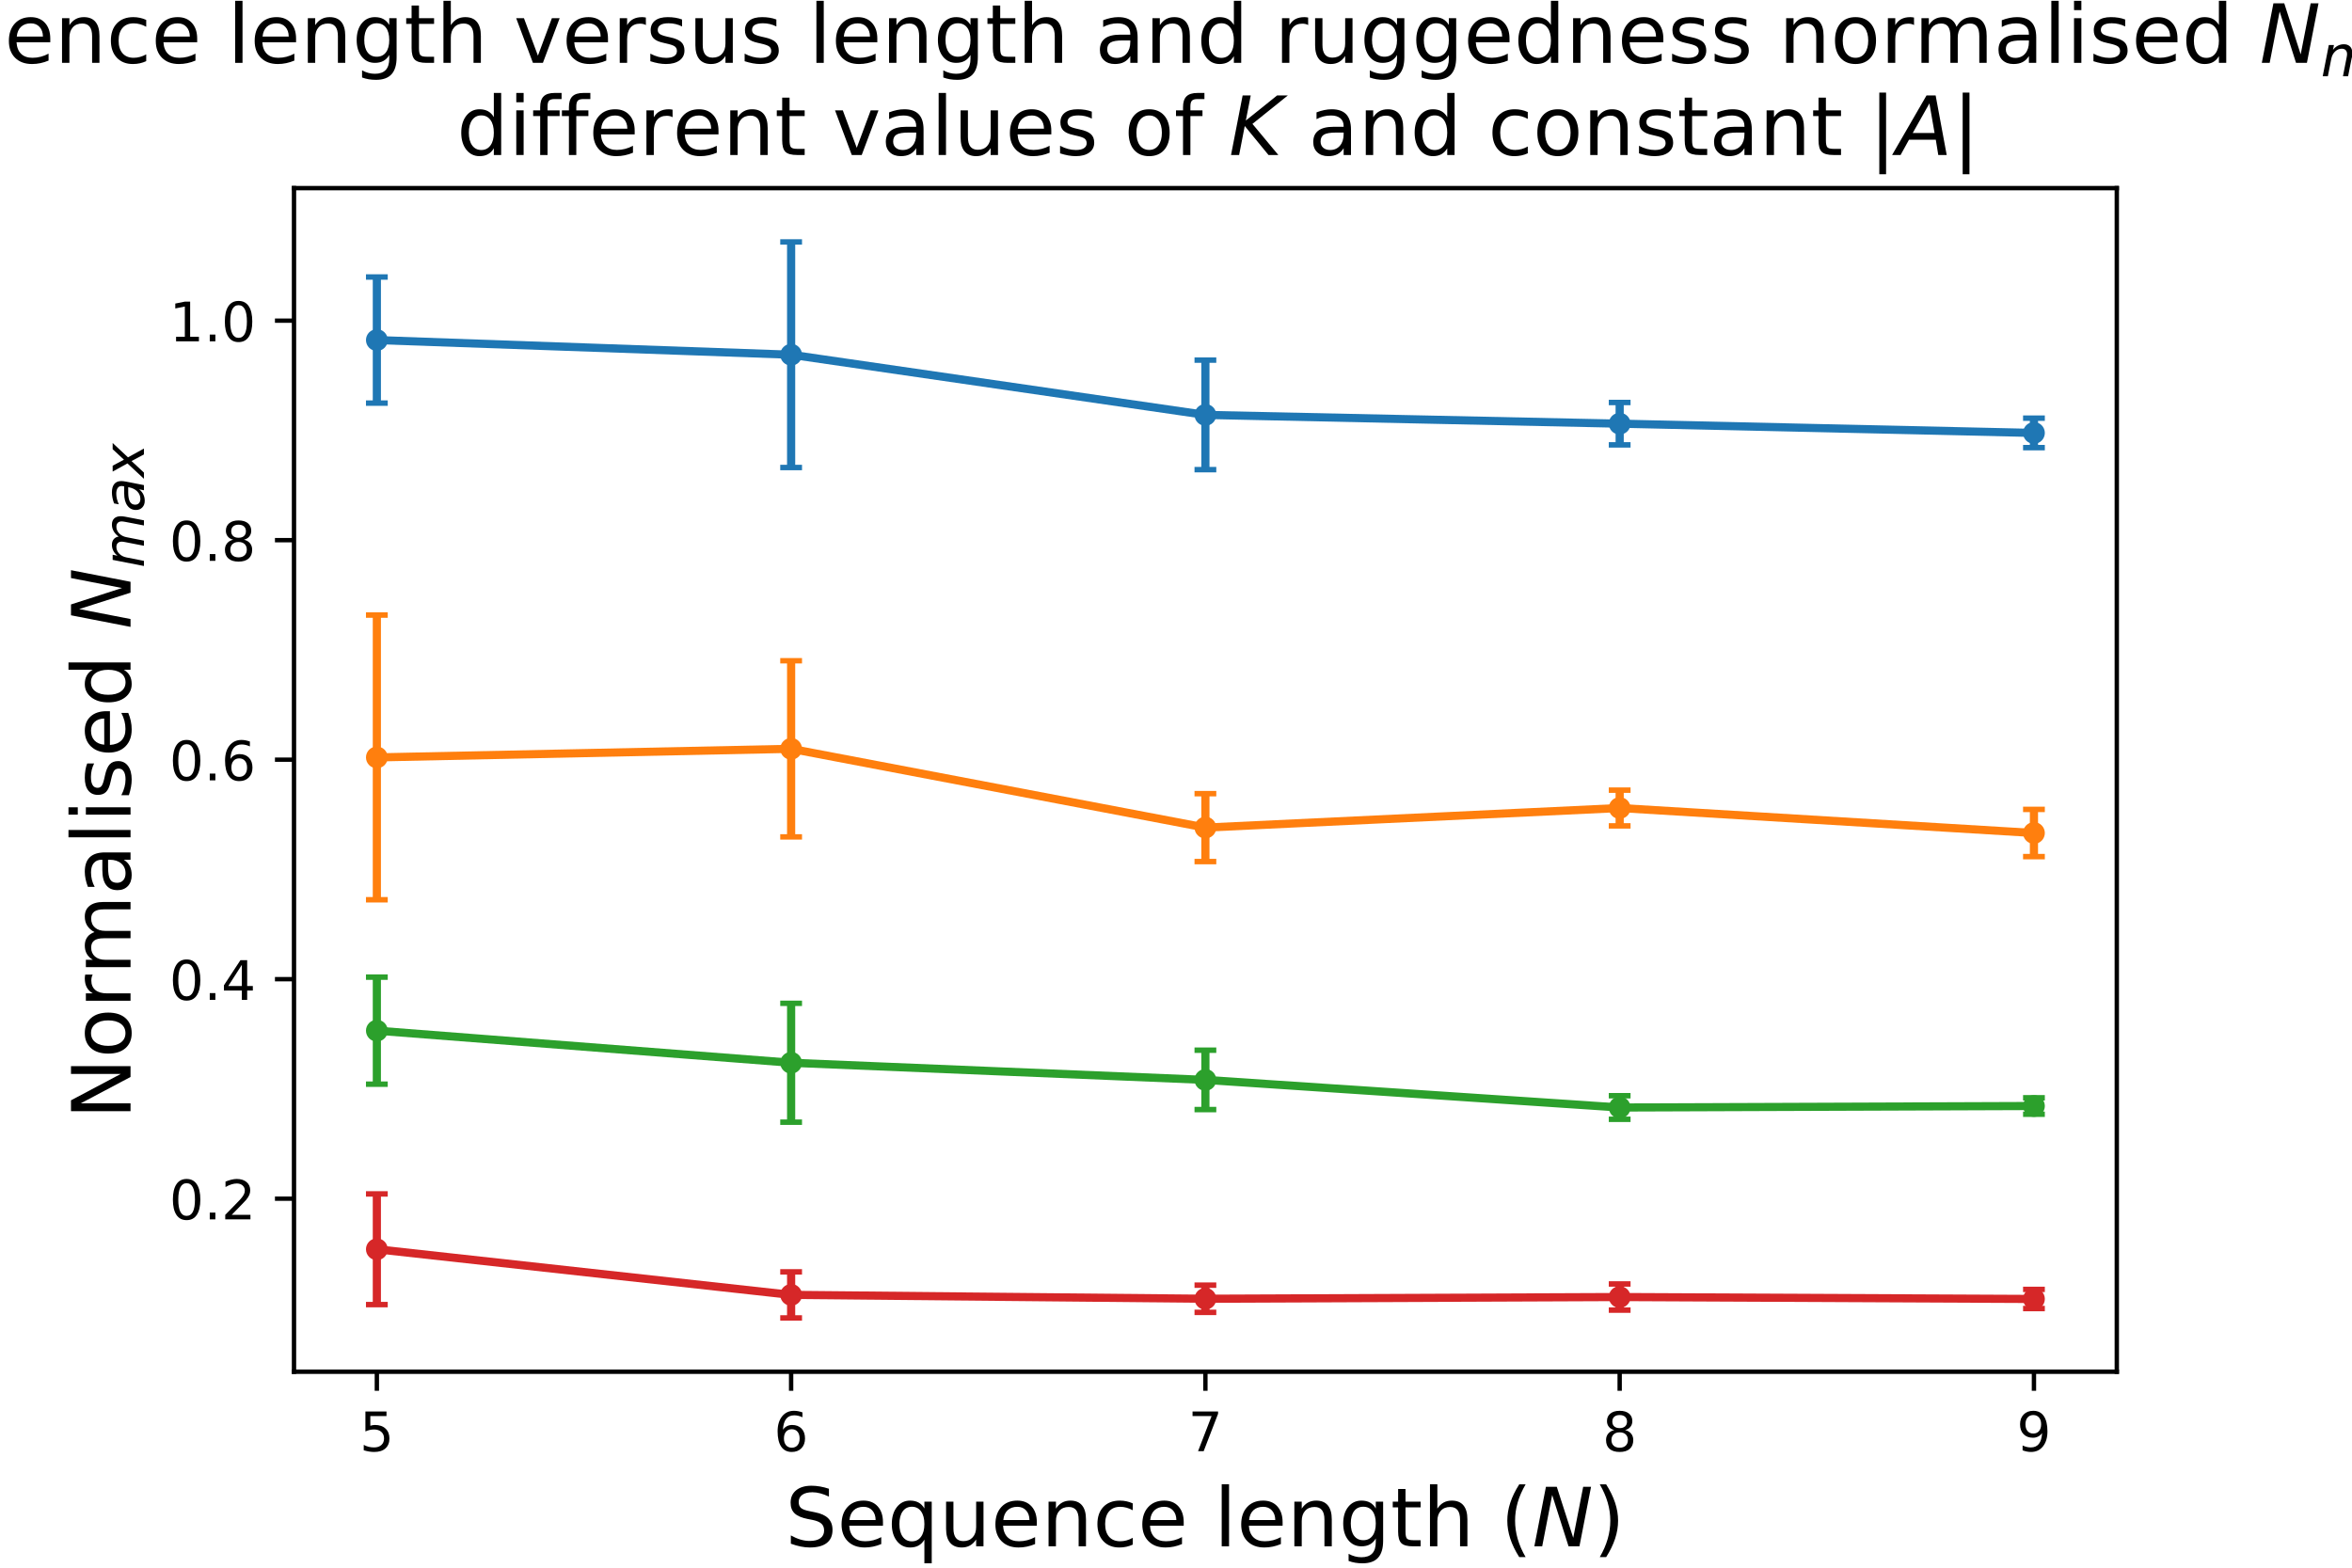 <?xml version="1.0" encoding="utf-8" standalone="no"?>
<!DOCTYPE svg PUBLIC "-//W3C//DTD SVG 1.1//EN"
  "http://www.w3.org/Graphics/SVG/1.1/DTD/svg11.dtd">
<!-- Created with matplotlib (https://matplotlib.org/) -->
<svg height="288pt" version="1.1" viewBox="0 0 432 288" width="432pt" xmlns="http://www.w3.org/2000/svg" xmlns:xlink="http://www.w3.org/1999/xlink">
 <defs>
  <style type="text/css">
*{stroke-linecap:butt;stroke-linejoin:round;}
  </style>
 </defs>
 <g id="figure_1">
  <g id="patch_1">
   <path d="M 0 288 
L 432 288 
L 432 0 
L 0 0 
z
" style="fill:#ffffff;"/>
  </g>
  <g id="axes_1">
   <g id="patch_2">
    <path d="M 54 252 
L 388.8 252 
L 388.8 34.56 
L 54 34.56 
z
" style="fill:#ffffff;"/>
   </g>
   <g id="matplotlib.axis_1">
    <g id="xtick_1">
     <g id="line2d_1">
      <defs>
       <path d="M 0 0 
L 0 3.5 
" id="me5dbf13a0f" style="stroke:#000000;stroke-width:0.8;"/>
      </defs>
      <g>
       <use style="stroke:#000000;stroke-width:0.8;" x="69.218" xlink:href="#me5dbf13a0f" y="252"/>
      </g>
     </g>
     <g id="text_1">
      <!-- 5 -->
      <defs>
       <path d="M 10.797 72.906 
L 49.516 72.906 
L 49.516 64.594 
L 19.828 64.594 
L 19.828 46.734 
Q 21.969 47.469 24.109 47.828 
Q 26.266 48.188 28.422 48.188 
Q 40.625 48.188 47.75 41.5 
Q 54.891 34.812 54.891 23.391 
Q 54.891 11.625 47.562 5.094 
Q 40.234 -1.422 26.906 -1.422 
Q 22.312 -1.422 17.547 -0.641 
Q 12.797 0.141 7.719 1.703 
L 7.719 11.625 
Q 12.109 9.234 16.797 8.062 
Q 21.484 6.891 26.703 6.891 
Q 35.156 6.891 40.078 11.328 
Q 45.016 15.766 45.016 23.391 
Q 45.016 31 40.078 35.438 
Q 35.156 39.891 26.703 39.891 
Q 22.75 39.891 18.812 39.016 
Q 14.891 38.141 10.797 36.281 
z
" id="DejaVuSans-53"/>
      </defs>
      <g transform="translate(66.037 266.598)scale(0.1 -0.1)">
       <use xlink:href="#DejaVuSans-53"/>
      </g>
     </g>
    </g>
    <g id="xtick_2">
     <g id="line2d_2">
      <g>
       <use style="stroke:#000000;stroke-width:0.8;" x="145.309" xlink:href="#me5dbf13a0f" y="252"/>
      </g>
     </g>
     <g id="text_2">
      <!-- 6 -->
      <defs>
       <path d="M 33.016 40.375 
Q 26.375 40.375 22.484 35.828 
Q 18.609 31.297 18.609 23.391 
Q 18.609 15.531 22.484 10.953 
Q 26.375 6.391 33.016 6.391 
Q 39.656 6.391 43.531 10.953 
Q 47.406 15.531 47.406 23.391 
Q 47.406 31.297 43.531 35.828 
Q 39.656 40.375 33.016 40.375 
z
M 52.594 71.297 
L 52.594 62.312 
Q 48.875 64.062 45.094 64.984 
Q 41.312 65.922 37.594 65.922 
Q 27.828 65.922 22.672 59.328 
Q 17.531 52.734 16.797 39.406 
Q 19.672 43.656 24.016 45.922 
Q 28.375 48.188 33.594 48.188 
Q 44.578 48.188 50.953 41.516 
Q 57.328 34.859 57.328 23.391 
Q 57.328 12.156 50.688 5.359 
Q 44.047 -1.422 33.016 -1.422 
Q 20.359 -1.422 13.672 8.266 
Q 6.984 17.969 6.984 36.375 
Q 6.984 53.656 15.188 63.938 
Q 23.391 74.219 37.203 74.219 
Q 40.922 74.219 44.703 73.484 
Q 48.484 72.75 52.594 71.297 
z
" id="DejaVuSans-54"/>
      </defs>
      <g transform="translate(142.128 266.598)scale(0.1 -0.1)">
       <use xlink:href="#DejaVuSans-54"/>
      </g>
     </g>
    </g>
    <g id="xtick_3">
     <g id="line2d_3">
      <g>
       <use style="stroke:#000000;stroke-width:0.8;" x="221.4" xlink:href="#me5dbf13a0f" y="252"/>
      </g>
     </g>
     <g id="text_3">
      <!-- 7 -->
      <defs>
       <path d="M 8.203 72.906 
L 55.078 72.906 
L 55.078 68.703 
L 28.609 0 
L 18.312 0 
L 43.219 64.594 
L 8.203 64.594 
z
" id="DejaVuSans-55"/>
      </defs>
      <g transform="translate(218.219 266.598)scale(0.1 -0.1)">
       <use xlink:href="#DejaVuSans-55"/>
      </g>
     </g>
    </g>
    <g id="xtick_4">
     <g id="line2d_4">
      <g>
       <use style="stroke:#000000;stroke-width:0.8;" x="297.491" xlink:href="#me5dbf13a0f" y="252"/>
      </g>
     </g>
     <g id="text_4">
      <!-- 8 -->
      <defs>
       <path d="M 31.781 34.625 
Q 24.75 34.625 20.719 30.859 
Q 16.703 27.094 16.703 20.516 
Q 16.703 13.922 20.719 10.156 
Q 24.75 6.391 31.781 6.391 
Q 38.812 6.391 42.859 10.172 
Q 46.922 13.969 46.922 20.516 
Q 46.922 27.094 42.891 30.859 
Q 38.875 34.625 31.781 34.625 
z
M 21.922 38.812 
Q 15.578 40.375 12.031 44.719 
Q 8.5 49.078 8.5 55.328 
Q 8.5 64.062 14.719 69.141 
Q 20.953 74.219 31.781 74.219 
Q 42.672 74.219 48.875 69.141 
Q 55.078 64.062 55.078 55.328 
Q 55.078 49.078 51.531 44.719 
Q 48 40.375 41.703 38.812 
Q 48.828 37.156 52.797 32.312 
Q 56.781 27.484 56.781 20.516 
Q 56.781 9.906 50.312 4.234 
Q 43.844 -1.422 31.781 -1.422 
Q 19.734 -1.422 13.25 4.234 
Q 6.781 9.906 6.781 20.516 
Q 6.781 27.484 10.781 32.312 
Q 14.797 37.156 21.922 38.812 
z
M 18.312 54.391 
Q 18.312 48.734 21.844 45.562 
Q 25.391 42.391 31.781 42.391 
Q 38.141 42.391 41.719 45.562 
Q 45.312 48.734 45.312 54.391 
Q 45.312 60.062 41.719 63.234 
Q 38.141 66.406 31.781 66.406 
Q 25.391 66.406 21.844 63.234 
Q 18.312 60.062 18.312 54.391 
z
" id="DejaVuSans-56"/>
      </defs>
      <g transform="translate(294.31 266.598)scale(0.1 -0.1)">
       <use xlink:href="#DejaVuSans-56"/>
      </g>
     </g>
    </g>
    <g id="xtick_5">
     <g id="line2d_5">
      <g>
       <use style="stroke:#000000;stroke-width:0.8;" x="373.582" xlink:href="#me5dbf13a0f" y="252"/>
      </g>
     </g>
     <g id="text_5">
      <!-- 9 -->
      <defs>
       <path d="M 10.984 1.516 
L 10.984 10.5 
Q 14.703 8.734 18.5 7.812 
Q 22.312 6.891 25.984 6.891 
Q 35.75 6.891 40.891 13.453 
Q 46.047 20.016 46.781 33.406 
Q 43.953 29.203 39.594 26.953 
Q 35.25 24.703 29.984 24.703 
Q 19.047 24.703 12.672 31.312 
Q 6.297 37.938 6.297 49.422 
Q 6.297 60.641 12.938 67.422 
Q 19.578 74.219 30.609 74.219 
Q 43.266 74.219 49.922 64.516 
Q 56.594 54.828 56.594 36.375 
Q 56.594 19.141 48.406 8.859 
Q 40.234 -1.422 26.422 -1.422 
Q 22.703 -1.422 18.891 -0.688 
Q 15.094 0.047 10.984 1.516 
z
M 30.609 32.422 
Q 37.25 32.422 41.125 36.953 
Q 45.016 41.5 45.016 49.422 
Q 45.016 57.281 41.125 61.844 
Q 37.25 66.406 30.609 66.406 
Q 23.969 66.406 20.094 61.844 
Q 16.219 57.281 16.219 49.422 
Q 16.219 41.5 20.094 36.953 
Q 23.969 32.422 30.609 32.422 
z
" id="DejaVuSans-57"/>
      </defs>
      <g transform="translate(370.401 266.598)scale(0.1 -0.1)">
       <use xlink:href="#DejaVuSans-57"/>
      </g>
     </g>
    </g>
    <g id="text_6">
     <!-- Sequence length ($N$) -->
     <defs>
      <path d="M 53.516 70.516 
L 53.516 60.891 
Q 47.906 63.578 42.922 64.891 
Q 37.938 66.219 33.297 66.219 
Q 25.25 66.219 20.875 63.094 
Q 16.5 59.969 16.5 54.203 
Q 16.5 49.359 19.406 46.891 
Q 22.312 44.438 30.422 42.922 
L 36.375 41.703 
Q 47.406 39.594 52.656 34.297 
Q 57.906 29 57.906 20.125 
Q 57.906 9.516 50.797 4.047 
Q 43.703 -1.422 29.984 -1.422 
Q 24.812 -1.422 18.969 -0.25 
Q 13.141 0.922 6.891 3.219 
L 6.891 13.375 
Q 12.891 10.016 18.656 8.297 
Q 24.422 6.594 29.984 6.594 
Q 38.422 6.594 43.016 9.906 
Q 47.609 13.234 47.609 19.391 
Q 47.609 24.75 44.312 27.781 
Q 41.016 30.812 33.5 32.328 
L 27.484 33.5 
Q 16.453 35.688 11.516 40.375 
Q 6.594 45.062 6.594 53.422 
Q 6.594 63.094 13.406 68.656 
Q 20.219 74.219 32.172 74.219 
Q 37.312 74.219 42.625 73.281 
Q 47.953 72.359 53.516 70.516 
z
" id="DejaVuSans-83"/>
      <path d="M 56.203 29.594 
L 56.203 25.203 
L 14.891 25.203 
Q 15.484 15.922 20.484 11.062 
Q 25.484 6.203 34.422 6.203 
Q 39.594 6.203 44.453 7.469 
Q 49.312 8.734 54.109 11.281 
L 54.109 2.781 
Q 49.266 0.734 44.188 -0.344 
Q 39.109 -1.422 33.891 -1.422 
Q 20.797 -1.422 13.156 6.188 
Q 5.516 13.812 5.516 26.812 
Q 5.516 40.234 12.766 48.109 
Q 20.016 56 32.328 56 
Q 43.359 56 49.781 48.891 
Q 56.203 41.797 56.203 29.594 
z
M 47.219 32.234 
Q 47.125 39.594 43.094 43.984 
Q 39.062 48.391 32.422 48.391 
Q 24.906 48.391 20.391 44.141 
Q 15.875 39.891 15.188 32.172 
z
" id="DejaVuSans-101"/>
      <path d="M 14.797 27.297 
Q 14.797 17.391 18.875 11.75 
Q 22.953 6.109 30.078 6.109 
Q 37.203 6.109 41.297 11.75 
Q 45.406 17.391 45.406 27.297 
Q 45.406 37.203 41.297 42.844 
Q 37.203 48.484 30.078 48.484 
Q 22.953 48.484 18.875 42.844 
Q 14.797 37.203 14.797 27.297 
z
M 45.406 8.203 
Q 42.578 3.328 38.25 0.953 
Q 33.938 -1.422 27.875 -1.422 
Q 17.969 -1.422 11.734 6.484 
Q 5.516 14.406 5.516 27.297 
Q 5.516 40.188 11.734 48.094 
Q 17.969 56 27.875 56 
Q 33.938 56 38.25 53.625 
Q 42.578 51.266 45.406 46.391 
L 45.406 54.688 
L 54.391 54.688 
L 54.391 -20.797 
L 45.406 -20.797 
z
" id="DejaVuSans-113"/>
      <path d="M 8.5 21.578 
L 8.5 54.688 
L 17.484 54.688 
L 17.484 21.922 
Q 17.484 14.156 20.5 10.266 
Q 23.531 6.391 29.594 6.391 
Q 36.859 6.391 41.078 11.031 
Q 45.312 15.672 45.312 23.688 
L 45.312 54.688 
L 54.297 54.688 
L 54.297 0 
L 45.312 0 
L 45.312 8.406 
Q 42.047 3.422 37.719 1 
Q 33.406 -1.422 27.688 -1.422 
Q 18.266 -1.422 13.375 4.438 
Q 8.5 10.297 8.5 21.578 
z
M 31.109 56 
z
" id="DejaVuSans-117"/>
      <path d="M 54.891 33.016 
L 54.891 0 
L 45.906 0 
L 45.906 32.719 
Q 45.906 40.484 42.875 44.328 
Q 39.844 48.188 33.797 48.188 
Q 26.516 48.188 22.312 43.547 
Q 18.109 38.922 18.109 30.906 
L 18.109 0 
L 9.078 0 
L 9.078 54.688 
L 18.109 54.688 
L 18.109 46.188 
Q 21.344 51.125 25.703 53.562 
Q 30.078 56 35.797 56 
Q 45.219 56 50.047 50.172 
Q 54.891 44.344 54.891 33.016 
z
" id="DejaVuSans-110"/>
      <path d="M 48.781 52.594 
L 48.781 44.188 
Q 44.969 46.297 41.141 47.344 
Q 37.312 48.391 33.406 48.391 
Q 24.656 48.391 19.812 42.844 
Q 14.984 37.312 14.984 27.297 
Q 14.984 17.281 19.812 11.734 
Q 24.656 6.203 33.406 6.203 
Q 37.312 6.203 41.141 7.25 
Q 44.969 8.297 48.781 10.406 
L 48.781 2.094 
Q 45.016 0.344 40.984 -0.531 
Q 36.969 -1.422 32.422 -1.422 
Q 20.062 -1.422 12.781 6.344 
Q 5.516 14.109 5.516 27.297 
Q 5.516 40.672 12.859 48.328 
Q 20.219 56 33.016 56 
Q 37.156 56 41.109 55.141 
Q 45.062 54.297 48.781 52.594 
z
" id="DejaVuSans-99"/>
      <path id="DejaVuSans-32"/>
      <path d="M 9.422 75.984 
L 18.406 75.984 
L 18.406 0 
L 9.422 0 
z
" id="DejaVuSans-108"/>
      <path d="M 45.406 27.984 
Q 45.406 37.75 41.375 43.109 
Q 37.359 48.484 30.078 48.484 
Q 22.859 48.484 18.828 43.109 
Q 14.797 37.75 14.797 27.984 
Q 14.797 18.266 18.828 12.891 
Q 22.859 7.516 30.078 7.516 
Q 37.359 7.516 41.375 12.891 
Q 45.406 18.266 45.406 27.984 
z
M 54.391 6.781 
Q 54.391 -7.172 48.188 -13.984 
Q 42 -20.797 29.203 -20.797 
Q 24.469 -20.797 20.266 -20.094 
Q 16.062 -19.391 12.109 -17.922 
L 12.109 -9.188 
Q 16.062 -11.328 19.922 -12.344 
Q 23.781 -13.375 27.781 -13.375 
Q 36.625 -13.375 41.016 -8.766 
Q 45.406 -4.156 45.406 5.172 
L 45.406 9.625 
Q 42.625 4.781 38.281 2.391 
Q 33.938 0 27.875 0 
Q 17.828 0 11.672 7.656 
Q 5.516 15.328 5.516 27.984 
Q 5.516 40.672 11.672 48.328 
Q 17.828 56 27.875 56 
Q 33.938 56 38.281 53.609 
Q 42.625 51.219 45.406 46.391 
L 45.406 54.688 
L 54.391 54.688 
z
" id="DejaVuSans-103"/>
      <path d="M 18.312 70.219 
L 18.312 54.688 
L 36.812 54.688 
L 36.812 47.703 
L 18.312 47.703 
L 18.312 18.016 
Q 18.312 11.328 20.141 9.422 
Q 21.969 7.516 27.594 7.516 
L 36.812 7.516 
L 36.812 0 
L 27.594 0 
Q 17.188 0 13.234 3.875 
Q 9.281 7.766 9.281 18.016 
L 9.281 47.703 
L 2.688 47.703 
L 2.688 54.688 
L 9.281 54.688 
L 9.281 70.219 
z
" id="DejaVuSans-116"/>
      <path d="M 54.891 33.016 
L 54.891 0 
L 45.906 0 
L 45.906 32.719 
Q 45.906 40.484 42.875 44.328 
Q 39.844 48.188 33.797 48.188 
Q 26.516 48.188 22.312 43.547 
Q 18.109 38.922 18.109 30.906 
L 18.109 0 
L 9.078 0 
L 9.078 75.984 
L 18.109 75.984 
L 18.109 46.188 
Q 21.344 51.125 25.703 53.562 
Q 30.078 56 35.797 56 
Q 45.219 56 50.047 50.172 
Q 54.891 44.344 54.891 33.016 
z
" id="DejaVuSans-104"/>
      <path d="M 31 75.875 
Q 24.469 64.656 21.281 53.656 
Q 18.109 42.672 18.109 31.391 
Q 18.109 20.125 21.312 9.062 
Q 24.516 -2 31 -13.188 
L 23.188 -13.188 
Q 15.875 -1.703 12.234 9.375 
Q 8.594 20.453 8.594 31.391 
Q 8.594 42.281 12.203 53.312 
Q 15.828 64.359 23.188 75.875 
z
" id="DejaVuSans-40"/>
      <path d="M 16.891 72.906 
L 30.172 72.906 
L 50.297 10.406 
L 62.5 72.906 
L 72.125 72.906 
L 57.906 0 
L 44.578 0 
L 24.516 62.891 
L 12.312 0 
L 2.688 0 
z
" id="DejaVuSans-Oblique-78"/>
      <path d="M 8.016 75.875 
L 15.828 75.875 
Q 23.141 64.359 26.781 53.312 
Q 30.422 42.281 30.422 31.391 
Q 30.422 20.453 26.781 9.375 
Q 23.141 -1.703 15.828 -13.188 
L 8.016 -13.188 
Q 14.5 -2 17.703 9.062 
Q 20.906 20.125 20.906 31.391 
Q 20.906 42.672 17.703 53.656 
Q 14.5 64.656 8.016 75.875 
z
" id="DejaVuSans-41"/>
     </defs>
     <g transform="translate(144.225 284.078)scale(0.15 -0.15)">
      <use transform="translate(0 0.016)" xlink:href="#DejaVuSans-83"/>
      <use transform="translate(63.477 0.016)" xlink:href="#DejaVuSans-101"/>
      <use transform="translate(125 0.016)" xlink:href="#DejaVuSans-113"/>
      <use transform="translate(188.477 0.016)" xlink:href="#DejaVuSans-117"/>
      <use transform="translate(251.855 0.016)" xlink:href="#DejaVuSans-101"/>
      <use transform="translate(313.379 0.016)" xlink:href="#DejaVuSans-110"/>
      <use transform="translate(376.758 0.016)" xlink:href="#DejaVuSans-99"/>
      <use transform="translate(431.738 0.016)" xlink:href="#DejaVuSans-101"/>
      <use transform="translate(493.262 0.016)" xlink:href="#DejaVuSans-32"/>
      <use transform="translate(525.049 0.016)" xlink:href="#DejaVuSans-108"/>
      <use transform="translate(552.832 0.016)" xlink:href="#DejaVuSans-101"/>
      <use transform="translate(614.355 0.016)" xlink:href="#DejaVuSans-110"/>
      <use transform="translate(677.734 0.016)" xlink:href="#DejaVuSans-103"/>
      <use transform="translate(741.211 0.016)" xlink:href="#DejaVuSans-116"/>
      <use transform="translate(780.42 0.016)" xlink:href="#DejaVuSans-104"/>
      <use transform="translate(843.799 0.016)" xlink:href="#DejaVuSans-32"/>
      <use transform="translate(875.586 0.016)" xlink:href="#DejaVuSans-40"/>
      <use transform="translate(914.6 0.016)" xlink:href="#DejaVuSans-Oblique-78"/>
      <use transform="translate(989.404 0.016)" xlink:href="#DejaVuSans-41"/>
     </g>
    </g>
   </g>
   <g id="matplotlib.axis_2">
    <g id="ytick_1">
     <g id="line2d_6">
      <defs>
       <path d="M 0 0 
L -3.5 0 
" id="m6279c88f7e" style="stroke:#000000;stroke-width:0.8;"/>
      </defs>
      <g>
       <use style="stroke:#000000;stroke-width:0.8;" x="54" xlink:href="#m6279c88f7e" y="220.21"/>
      </g>
     </g>
     <g id="text_7">
      <!-- 0.2 -->
      <defs>
       <path d="M 31.781 66.406 
Q 24.172 66.406 20.328 58.906 
Q 16.5 51.422 16.5 36.375 
Q 16.5 21.391 20.328 13.891 
Q 24.172 6.391 31.781 6.391 
Q 39.453 6.391 43.281 13.891 
Q 47.125 21.391 47.125 36.375 
Q 47.125 51.422 43.281 58.906 
Q 39.453 66.406 31.781 66.406 
z
M 31.781 74.219 
Q 44.047 74.219 50.516 64.516 
Q 56.984 54.828 56.984 36.375 
Q 56.984 17.969 50.516 8.266 
Q 44.047 -1.422 31.781 -1.422 
Q 19.531 -1.422 13.062 8.266 
Q 6.594 17.969 6.594 36.375 
Q 6.594 54.828 13.062 64.516 
Q 19.531 74.219 31.781 74.219 
z
" id="DejaVuSans-48"/>
       <path d="M 10.688 12.406 
L 21 12.406 
L 21 0 
L 10.688 0 
z
" id="DejaVuSans-46"/>
       <path d="M 19.188 8.297 
L 53.609 8.297 
L 53.609 0 
L 7.328 0 
L 7.328 8.297 
Q 12.938 14.109 22.625 23.891 
Q 32.328 33.688 34.812 36.531 
Q 39.547 41.844 41.422 45.531 
Q 43.312 49.219 43.312 52.781 
Q 43.312 58.594 39.234 62.25 
Q 35.156 65.922 28.609 65.922 
Q 23.969 65.922 18.812 64.312 
Q 13.672 62.703 7.812 59.422 
L 7.812 69.391 
Q 13.766 71.781 18.938 73 
Q 24.125 74.219 28.422 74.219 
Q 39.75 74.219 46.484 68.547 
Q 53.219 62.891 53.219 53.422 
Q 53.219 48.922 51.531 44.891 
Q 49.859 40.875 45.406 35.406 
Q 44.188 33.984 37.641 27.219 
Q 31.109 20.453 19.188 8.297 
z
" id="DejaVuSans-50"/>
      </defs>
      <g transform="translate(31.097 224.009)scale(0.1 -0.1)">
       <use xlink:href="#DejaVuSans-48"/>
       <use x="63.623" xlink:href="#DejaVuSans-46"/>
       <use x="95.41" xlink:href="#DejaVuSans-50"/>
      </g>
     </g>
    </g>
    <g id="ytick_2">
     <g id="line2d_7">
      <g>
       <use style="stroke:#000000;stroke-width:0.8;" x="54" xlink:href="#m6279c88f7e" y="179.884"/>
      </g>
     </g>
     <g id="text_8">
      <!-- 0.4 -->
      <defs>
       <path d="M 37.797 64.312 
L 12.891 25.391 
L 37.797 25.391 
z
M 35.203 72.906 
L 47.609 72.906 
L 47.609 25.391 
L 58.016 25.391 
L 58.016 17.188 
L 47.609 17.188 
L 47.609 0 
L 37.797 0 
L 37.797 17.188 
L 4.891 17.188 
L 4.891 26.703 
z
" id="DejaVuSans-52"/>
      </defs>
      <g transform="translate(31.097 183.683)scale(0.1 -0.1)">
       <use xlink:href="#DejaVuSans-48"/>
       <use x="63.623" xlink:href="#DejaVuSans-46"/>
       <use x="95.41" xlink:href="#DejaVuSans-52"/>
      </g>
     </g>
    </g>
    <g id="ytick_3">
     <g id="line2d_8">
      <g>
       <use style="stroke:#000000;stroke-width:0.8;" x="54" xlink:href="#m6279c88f7e" y="139.558"/>
      </g>
     </g>
     <g id="text_9">
      <!-- 0.6 -->
      <g transform="translate(31.097 143.357)scale(0.1 -0.1)">
       <use xlink:href="#DejaVuSans-48"/>
       <use x="63.623" xlink:href="#DejaVuSans-46"/>
       <use x="95.41" xlink:href="#DejaVuSans-54"/>
      </g>
     </g>
    </g>
    <g id="ytick_4">
     <g id="line2d_9">
      <g>
       <use style="stroke:#000000;stroke-width:0.8;" x="54" xlink:href="#m6279c88f7e" y="99.232"/>
      </g>
     </g>
     <g id="text_10">
      <!-- 0.8 -->
      <g transform="translate(31.097 103.031)scale(0.1 -0.1)">
       <use xlink:href="#DejaVuSans-48"/>
       <use x="63.623" xlink:href="#DejaVuSans-46"/>
       <use x="95.41" xlink:href="#DejaVuSans-56"/>
      </g>
     </g>
    </g>
    <g id="ytick_5">
     <g id="line2d_10">
      <g>
       <use style="stroke:#000000;stroke-width:0.8;" x="54" xlink:href="#m6279c88f7e" y="58.906"/>
      </g>
     </g>
     <g id="text_11">
      <!-- 1.0 -->
      <defs>
       <path d="M 12.406 8.297 
L 28.516 8.297 
L 28.516 63.922 
L 10.984 60.406 
L 10.984 69.391 
L 28.422 72.906 
L 38.281 72.906 
L 38.281 8.297 
L 54.391 8.297 
L 54.391 0 
L 12.406 0 
z
" id="DejaVuSans-49"/>
      </defs>
      <g transform="translate(31.097 62.705)scale(0.1 -0.1)">
       <use xlink:href="#DejaVuSans-49"/>
       <use x="63.623" xlink:href="#DejaVuSans-46"/>
       <use x="95.41" xlink:href="#DejaVuSans-48"/>
      </g>
     </g>
    </g>
    <g id="text_12">
     <!-- Normalised $N_{max}$ -->
     <defs>
      <path d="M 9.812 72.906 
L 23.094 72.906 
L 55.422 11.922 
L 55.422 72.906 
L 64.984 72.906 
L 64.984 0 
L 51.703 0 
L 19.391 60.984 
L 19.391 0 
L 9.812 0 
z
" id="DejaVuSans-78"/>
      <path d="M 30.609 48.391 
Q 23.391 48.391 19.188 42.75 
Q 14.984 37.109 14.984 27.297 
Q 14.984 17.484 19.156 11.844 
Q 23.344 6.203 30.609 6.203 
Q 37.797 6.203 41.984 11.859 
Q 46.188 17.531 46.188 27.297 
Q 46.188 37.016 41.984 42.703 
Q 37.797 48.391 30.609 48.391 
z
M 30.609 56 
Q 42.328 56 49.016 48.375 
Q 55.719 40.766 55.719 27.297 
Q 55.719 13.875 49.016 6.219 
Q 42.328 -1.422 30.609 -1.422 
Q 18.844 -1.422 12.172 6.219 
Q 5.516 13.875 5.516 27.297 
Q 5.516 40.766 12.172 48.375 
Q 18.844 56 30.609 56 
z
" id="DejaVuSans-111"/>
      <path d="M 41.109 46.297 
Q 39.594 47.172 37.812 47.578 
Q 36.031 48 33.891 48 
Q 26.266 48 22.188 43.047 
Q 18.109 38.094 18.109 28.812 
L 18.109 0 
L 9.078 0 
L 9.078 54.688 
L 18.109 54.688 
L 18.109 46.188 
Q 20.953 51.172 25.484 53.578 
Q 30.031 56 36.531 56 
Q 37.453 56 38.578 55.875 
Q 39.703 55.766 41.062 55.516 
z
" id="DejaVuSans-114"/>
      <path d="M 52 44.188 
Q 55.375 50.25 60.062 53.125 
Q 64.75 56 71.094 56 
Q 79.641 56 84.281 50.016 
Q 88.922 44.047 88.922 33.016 
L 88.922 0 
L 79.891 0 
L 79.891 32.719 
Q 79.891 40.578 77.094 44.375 
Q 74.312 48.188 68.609 48.188 
Q 61.625 48.188 57.562 43.547 
Q 53.516 38.922 53.516 30.906 
L 53.516 0 
L 44.484 0 
L 44.484 32.719 
Q 44.484 40.625 41.703 44.406 
Q 38.922 48.188 33.109 48.188 
Q 26.219 48.188 22.156 43.531 
Q 18.109 38.875 18.109 30.906 
L 18.109 0 
L 9.078 0 
L 9.078 54.688 
L 18.109 54.688 
L 18.109 46.188 
Q 21.188 51.219 25.484 53.609 
Q 29.781 56 35.688 56 
Q 41.656 56 45.828 52.969 
Q 50 49.953 52 44.188 
z
" id="DejaVuSans-109"/>
      <path d="M 34.281 27.484 
Q 23.391 27.484 19.188 25 
Q 14.984 22.516 14.984 16.5 
Q 14.984 11.719 18.141 8.906 
Q 21.297 6.109 26.703 6.109 
Q 34.188 6.109 38.703 11.406 
Q 43.219 16.703 43.219 25.484 
L 43.219 27.484 
z
M 52.203 31.203 
L 52.203 0 
L 43.219 0 
L 43.219 8.297 
Q 40.141 3.328 35.547 0.953 
Q 30.953 -1.422 24.312 -1.422 
Q 15.922 -1.422 10.953 3.297 
Q 6 8.016 6 15.922 
Q 6 25.141 12.172 29.828 
Q 18.359 34.516 30.609 34.516 
L 43.219 34.516 
L 43.219 35.406 
Q 43.219 41.609 39.141 45 
Q 35.062 48.391 27.688 48.391 
Q 23 48.391 18.547 47.266 
Q 14.109 46.141 10.016 43.891 
L 10.016 52.203 
Q 14.938 54.109 19.578 55.047 
Q 24.219 56 28.609 56 
Q 40.484 56 46.344 49.844 
Q 52.203 43.703 52.203 31.203 
z
" id="DejaVuSans-97"/>
      <path d="M 9.422 54.688 
L 18.406 54.688 
L 18.406 0 
L 9.422 0 
z
M 9.422 75.984 
L 18.406 75.984 
L 18.406 64.594 
L 9.422 64.594 
z
" id="DejaVuSans-105"/>
      <path d="M 44.281 53.078 
L 44.281 44.578 
Q 40.484 46.531 36.375 47.5 
Q 32.281 48.484 27.875 48.484 
Q 21.188 48.484 17.844 46.438 
Q 14.5 44.391 14.5 40.281 
Q 14.5 37.156 16.891 35.375 
Q 19.281 33.594 26.516 31.984 
L 29.594 31.297 
Q 39.156 29.25 43.188 25.516 
Q 47.219 21.781 47.219 15.094 
Q 47.219 7.469 41.188 3.016 
Q 35.156 -1.422 24.609 -1.422 
Q 20.219 -1.422 15.453 -0.562 
Q 10.688 0.297 5.422 2 
L 5.422 11.281 
Q 10.406 8.688 15.234 7.391 
Q 20.062 6.109 24.812 6.109 
Q 31.156 6.109 34.562 8.281 
Q 37.984 10.453 37.984 14.406 
Q 37.984 18.062 35.516 20.016 
Q 33.062 21.969 24.703 23.781 
L 21.578 24.516 
Q 13.234 26.266 9.516 29.906 
Q 5.812 33.547 5.812 39.891 
Q 5.812 47.609 11.281 51.797 
Q 16.75 56 26.812 56 
Q 31.781 56 36.172 55.266 
Q 40.578 54.547 44.281 53.078 
z
" id="DejaVuSans-115"/>
      <path d="M 45.406 46.391 
L 45.406 75.984 
L 54.391 75.984 
L 54.391 0 
L 45.406 0 
L 45.406 8.203 
Q 42.578 3.328 38.25 0.953 
Q 33.938 -1.422 27.875 -1.422 
Q 17.969 -1.422 11.734 6.484 
Q 5.516 14.406 5.516 27.297 
Q 5.516 40.188 11.734 48.094 
Q 17.969 56 27.875 56 
Q 33.938 56 38.25 53.625 
Q 42.578 51.266 45.406 46.391 
z
M 14.797 27.297 
Q 14.797 17.391 18.875 11.75 
Q 22.953 6.109 30.078 6.109 
Q 37.203 6.109 41.297 11.75 
Q 45.406 17.391 45.406 27.297 
Q 45.406 37.203 41.297 42.844 
Q 37.203 48.484 30.078 48.484 
Q 22.953 48.484 18.875 42.844 
Q 14.797 37.203 14.797 27.297 
z
" id="DejaVuSans-100"/>
      <path d="M 89.797 33.016 
L 83.406 0 
L 74.422 0 
L 80.719 32.719 
Q 81.109 34.812 81.297 36.328 
Q 81.5 37.844 81.5 38.922 
Q 81.5 43.312 79.047 45.75 
Q 76.609 48.188 72.219 48.188 
Q 65.672 48.188 60.547 43.281 
Q 55.422 38.375 53.906 30.516 
L 47.906 0 
L 38.922 0 
L 45.312 32.719 
Q 45.703 34.516 45.891 36.047 
Q 46.094 37.594 46.094 38.812 
Q 46.094 43.266 43.656 45.719 
Q 41.219 48.188 36.922 48.188 
Q 30.281 48.188 25.141 43.281 
Q 20.016 38.375 18.5 30.516 
L 12.5 0 
L 3.516 0 
L 14.203 54.688 
L 23.188 54.688 
L 21.484 46.188 
Q 25.141 50.984 30.047 53.484 
Q 34.969 56 40.578 56 
Q 46.531 56 50.359 52.875 
Q 54.203 49.75 54.984 44.188 
Q 59.078 49.953 64.469 52.969 
Q 69.875 56 75.875 56 
Q 82.906 56 86.734 51.953 
Q 90.578 47.906 90.578 40.484 
Q 90.578 38.875 90.375 36.938 
Q 90.188 35.016 89.797 33.016 
z
" id="DejaVuSans-Oblique-109"/>
      <path d="M 53.719 31.203 
L 47.609 0 
L 38.625 0 
L 40.281 8.297 
Q 36.328 3.422 31.266 1 
Q 26.219 -1.422 20.016 -1.422 
Q 13.031 -1.422 8.562 2.844 
Q 4.109 7.125 4.109 13.812 
Q 4.109 23.391 11.75 28.953 
Q 19.391 34.516 32.812 34.516 
L 45.312 34.516 
L 45.797 36.922 
Q 45.906 37.312 45.953 37.766 
Q 46 38.234 46 39.203 
Q 46 43.562 42.453 45.969 
Q 38.922 48.391 32.516 48.391 
Q 28.125 48.391 23.5 47.266 
Q 18.891 46.141 14.016 43.891 
L 15.578 52.203 
Q 20.656 54.109 25.516 55.047 
Q 30.375 56 34.906 56 
Q 44.578 56 49.625 51.797 
Q 54.688 47.609 54.688 39.594 
Q 54.688 37.984 54.438 35.812 
Q 54.203 33.641 53.719 31.203 
z
M 44 27.484 
L 35.016 27.484 
Q 23.969 27.484 18.672 24.531 
Q 13.375 21.578 13.375 15.375 
Q 13.375 11.078 16.078 8.641 
Q 18.797 6.203 23.578 6.203 
Q 30.906 6.203 36.375 11.453 
Q 41.844 16.703 43.609 25.484 
z
" id="DejaVuSans-Oblique-97"/>
      <path d="M 60.016 54.688 
L 34.906 27.875 
L 50.297 0 
L 39.984 0 
L 28.422 21.688 
L 8.297 0 
L -2.594 0 
L 24.312 28.812 
L 10.016 54.688 
L 20.312 54.688 
L 30.812 34.906 
L 49.125 54.688 
z
" id="DejaVuSans-Oblique-120"/>
     </defs>
     <g transform="translate(23.977 205.605)rotate(-90)scale(0.15 -0.15)">
      <use transform="translate(0 0.016)" xlink:href="#DejaVuSans-78"/>
      <use transform="translate(74.805 0.016)" xlink:href="#DejaVuSans-111"/>
      <use transform="translate(135.986 0.016)" xlink:href="#DejaVuSans-114"/>
      <use transform="translate(177.1 0.016)" xlink:href="#DejaVuSans-109"/>
      <use transform="translate(274.512 0.016)" xlink:href="#DejaVuSans-97"/>
      <use transform="translate(335.791 0.016)" xlink:href="#DejaVuSans-108"/>
      <use transform="translate(363.574 0.016)" xlink:href="#DejaVuSans-105"/>
      <use transform="translate(391.357 0.016)" xlink:href="#DejaVuSans-115"/>
      <use transform="translate(443.457 0.016)" xlink:href="#DejaVuSans-101"/>
      <use transform="translate(504.98 0.016)" xlink:href="#DejaVuSans-100"/>
      <use transform="translate(568.457 0.016)" xlink:href="#DejaVuSans-32"/>
      <use transform="translate(600.244 0.016)" xlink:href="#DejaVuSans-Oblique-78"/>
      <use transform="translate(675.049 -16.391)scale(0.7)" xlink:href="#DejaVuSans-Oblique-109"/>
      <use transform="translate(743.237 -16.391)scale(0.7)" xlink:href="#DejaVuSans-Oblique-97"/>
      <use transform="translate(786.133 -16.391)scale(0.7)" xlink:href="#DejaVuSans-Oblique-120"/>
     </g>
    </g>
   </g>
   <g id="LineCollection_1">
    <path clip-path="url(#p829e33b2de)" d="M 69.218 74.055 
L 69.218 50.893 
" style="fill:none;stroke:#1f77b4;stroke-width:1.5;"/>
    <path clip-path="url(#p829e33b2de)" d="M 145.309 85.888 
L 145.309 44.444 
" style="fill:none;stroke:#1f77b4;stroke-width:1.5;"/>
    <path clip-path="url(#p829e33b2de)" d="M 221.4 86.281 
L 221.4 66.159 
" style="fill:none;stroke:#1f77b4;stroke-width:1.5;"/>
    <path clip-path="url(#p829e33b2de)" d="M 297.491 81.726 
L 297.491 73.939 
" style="fill:none;stroke:#1f77b4;stroke-width:1.5;"/>
    <path clip-path="url(#p829e33b2de)" d="M 373.582 82.24 
L 373.582 76.826 
" style="fill:none;stroke:#1f77b4;stroke-width:1.5;"/>
   </g>
   <g id="LineCollection_2">
    <path clip-path="url(#p829e33b2de)" d="M 69.218 165.295 
L 69.218 112.991 
" style="fill:none;stroke:#ff7f0e;stroke-width:1.5;"/>
    <path clip-path="url(#p829e33b2de)" d="M 145.309 153.747 
L 145.309 121.386 
" style="fill:none;stroke:#ff7f0e;stroke-width:1.5;"/>
    <path clip-path="url(#p829e33b2de)" d="M 221.4 158.276 
L 221.4 145.799 
" style="fill:none;stroke:#ff7f0e;stroke-width:1.5;"/>
    <path clip-path="url(#p829e33b2de)" d="M 297.491 151.721 
L 297.491 145.162 
" style="fill:none;stroke:#ff7f0e;stroke-width:1.5;"/>
    <path clip-path="url(#p829e33b2de)" d="M 373.582 157.372 
L 373.582 148.691 
" style="fill:none;stroke:#ff7f0e;stroke-width:1.5;"/>
   </g>
   <g id="LineCollection_3">
    <path clip-path="url(#p829e33b2de)" d="M 69.218 199.173 
L 69.218 179.513 
" style="fill:none;stroke:#2ca02c;stroke-width:1.5;"/>
    <path clip-path="url(#p829e33b2de)" d="M 145.309 206.159 
L 145.309 184.32 
" style="fill:none;stroke:#2ca02c;stroke-width:1.5;"/>
    <path clip-path="url(#p829e33b2de)" d="M 221.4 203.843 
L 221.4 192.932 
" style="fill:none;stroke:#2ca02c;stroke-width:1.5;"/>
    <path clip-path="url(#p829e33b2de)" d="M 297.491 205.622 
L 297.491 201.298 
" style="fill:none;stroke:#2ca02c;stroke-width:1.5;"/>
    <path clip-path="url(#p829e33b2de)" d="M 373.582 204.699 
L 373.582 201.671 
" style="fill:none;stroke:#2ca02c;stroke-width:1.5;"/>
   </g>
   <g id="LineCollection_4">
    <path clip-path="url(#p829e33b2de)" d="M 69.218 239.667 
L 69.218 219.339 
" style="fill:none;stroke:#d62728;stroke-width:1.5;"/>
    <path clip-path="url(#p829e33b2de)" d="M 145.309 242.116 
L 145.309 233.65 
" style="fill:none;stroke:#d62728;stroke-width:1.5;"/>
    <path clip-path="url(#p829e33b2de)" d="M 221.4 241.093 
L 221.4 236.094 
" style="fill:none;stroke:#d62728;stroke-width:1.5;"/>
    <path clip-path="url(#p829e33b2de)" d="M 297.491 240.685 
L 297.491 235.875 
" style="fill:none;stroke:#d62728;stroke-width:1.5;"/>
    <path clip-path="url(#p829e33b2de)" d="M 373.582 240.39 
L 373.582 236.875 
" style="fill:none;stroke:#d62728;stroke-width:1.5;"/>
   </g>
   <g id="line2d_11">
    <defs>
     <path d="M 2 0 
L -2 -0 
" id="m5872b2cc22" style="stroke:#1f77b4;"/>
    </defs>
    <g clip-path="url(#p829e33b2de)">
     <use style="fill:#1f77b4;stroke:#1f77b4;" x="69.218" xlink:href="#m5872b2cc22" y="74.055"/>
     <use style="fill:#1f77b4;stroke:#1f77b4;" x="145.309" xlink:href="#m5872b2cc22" y="85.888"/>
     <use style="fill:#1f77b4;stroke:#1f77b4;" x="221.4" xlink:href="#m5872b2cc22" y="86.281"/>
     <use style="fill:#1f77b4;stroke:#1f77b4;" x="297.491" xlink:href="#m5872b2cc22" y="81.726"/>
     <use style="fill:#1f77b4;stroke:#1f77b4;" x="373.582" xlink:href="#m5872b2cc22" y="82.24"/>
    </g>
   </g>
   <g id="line2d_12">
    <g clip-path="url(#p829e33b2de)">
     <use style="fill:#1f77b4;stroke:#1f77b4;" x="69.218" xlink:href="#m5872b2cc22" y="50.893"/>
     <use style="fill:#1f77b4;stroke:#1f77b4;" x="145.309" xlink:href="#m5872b2cc22" y="44.444"/>
     <use style="fill:#1f77b4;stroke:#1f77b4;" x="221.4" xlink:href="#m5872b2cc22" y="66.159"/>
     <use style="fill:#1f77b4;stroke:#1f77b4;" x="297.491" xlink:href="#m5872b2cc22" y="73.939"/>
     <use style="fill:#1f77b4;stroke:#1f77b4;" x="373.582" xlink:href="#m5872b2cc22" y="76.826"/>
    </g>
   </g>
   <g id="line2d_13">
    <defs>
     <path d="M 2 0 
L -2 -0 
" id="m5d410ec184" style="stroke:#ff7f0e;"/>
    </defs>
    <g clip-path="url(#p829e33b2de)">
     <use style="fill:#ff7f0e;stroke:#ff7f0e;" x="69.218" xlink:href="#m5d410ec184" y="165.295"/>
     <use style="fill:#ff7f0e;stroke:#ff7f0e;" x="145.309" xlink:href="#m5d410ec184" y="153.747"/>
     <use style="fill:#ff7f0e;stroke:#ff7f0e;" x="221.4" xlink:href="#m5d410ec184" y="158.276"/>
     <use style="fill:#ff7f0e;stroke:#ff7f0e;" x="297.491" xlink:href="#m5d410ec184" y="151.721"/>
     <use style="fill:#ff7f0e;stroke:#ff7f0e;" x="373.582" xlink:href="#m5d410ec184" y="157.372"/>
    </g>
   </g>
   <g id="line2d_14">
    <g clip-path="url(#p829e33b2de)">
     <use style="fill:#ff7f0e;stroke:#ff7f0e;" x="69.218" xlink:href="#m5d410ec184" y="112.991"/>
     <use style="fill:#ff7f0e;stroke:#ff7f0e;" x="145.309" xlink:href="#m5d410ec184" y="121.386"/>
     <use style="fill:#ff7f0e;stroke:#ff7f0e;" x="221.4" xlink:href="#m5d410ec184" y="145.799"/>
     <use style="fill:#ff7f0e;stroke:#ff7f0e;" x="297.491" xlink:href="#m5d410ec184" y="145.162"/>
     <use style="fill:#ff7f0e;stroke:#ff7f0e;" x="373.582" xlink:href="#m5d410ec184" y="148.691"/>
    </g>
   </g>
   <g id="line2d_15">
    <defs>
     <path d="M 2 0 
L -2 -0 
" id="mf120ef7d2d" style="stroke:#2ca02c;"/>
    </defs>
    <g clip-path="url(#p829e33b2de)">
     <use style="fill:#2ca02c;stroke:#2ca02c;" x="69.218" xlink:href="#mf120ef7d2d" y="199.173"/>
     <use style="fill:#2ca02c;stroke:#2ca02c;" x="145.309" xlink:href="#mf120ef7d2d" y="206.159"/>
     <use style="fill:#2ca02c;stroke:#2ca02c;" x="221.4" xlink:href="#mf120ef7d2d" y="203.843"/>
     <use style="fill:#2ca02c;stroke:#2ca02c;" x="297.491" xlink:href="#mf120ef7d2d" y="205.622"/>
     <use style="fill:#2ca02c;stroke:#2ca02c;" x="373.582" xlink:href="#mf120ef7d2d" y="204.699"/>
    </g>
   </g>
   <g id="line2d_16">
    <g clip-path="url(#p829e33b2de)">
     <use style="fill:#2ca02c;stroke:#2ca02c;" x="69.218" xlink:href="#mf120ef7d2d" y="179.513"/>
     <use style="fill:#2ca02c;stroke:#2ca02c;" x="145.309" xlink:href="#mf120ef7d2d" y="184.32"/>
     <use style="fill:#2ca02c;stroke:#2ca02c;" x="221.4" xlink:href="#mf120ef7d2d" y="192.932"/>
     <use style="fill:#2ca02c;stroke:#2ca02c;" x="297.491" xlink:href="#mf120ef7d2d" y="201.298"/>
     <use style="fill:#2ca02c;stroke:#2ca02c;" x="373.582" xlink:href="#mf120ef7d2d" y="201.671"/>
    </g>
   </g>
   <g id="line2d_17">
    <defs>
     <path d="M 2 0 
L -2 -0 
" id="mb7170d4688" style="stroke:#d62728;"/>
    </defs>
    <g clip-path="url(#p829e33b2de)">
     <use style="fill:#d62728;stroke:#d62728;" x="69.218" xlink:href="#mb7170d4688" y="239.667"/>
     <use style="fill:#d62728;stroke:#d62728;" x="145.309" xlink:href="#mb7170d4688" y="242.116"/>
     <use style="fill:#d62728;stroke:#d62728;" x="221.4" xlink:href="#mb7170d4688" y="241.093"/>
     <use style="fill:#d62728;stroke:#d62728;" x="297.491" xlink:href="#mb7170d4688" y="240.685"/>
     <use style="fill:#d62728;stroke:#d62728;" x="373.582" xlink:href="#mb7170d4688" y="240.39"/>
    </g>
   </g>
   <g id="line2d_18">
    <g clip-path="url(#p829e33b2de)">
     <use style="fill:#d62728;stroke:#d62728;" x="69.218" xlink:href="#mb7170d4688" y="219.339"/>
     <use style="fill:#d62728;stroke:#d62728;" x="145.309" xlink:href="#mb7170d4688" y="233.65"/>
     <use style="fill:#d62728;stroke:#d62728;" x="221.4" xlink:href="#mb7170d4688" y="236.094"/>
     <use style="fill:#d62728;stroke:#d62728;" x="297.491" xlink:href="#mb7170d4688" y="235.875"/>
     <use style="fill:#d62728;stroke:#d62728;" x="373.582" xlink:href="#mb7170d4688" y="236.875"/>
    </g>
   </g>
   <g id="line2d_19">
    <path clip-path="url(#p829e33b2de)" d="M 69.218 62.474 
L 145.309 65.166 
L 221.4 76.22 
L 297.491 77.832 
L 373.582 79.533 
" style="fill:none;stroke:#1f77b4;stroke-linecap:square;stroke-width:1.5;"/>
    <defs>
     <path d="M 0 1.5 
C 0.398 1.5 0.779 1.342 1.061 1.061 
C 1.342 0.779 1.5 0.398 1.5 0 
C 1.5 -0.398 1.342 -0.779 1.061 -1.061 
C 0.779 -1.342 0.398 -1.5 0 -1.5 
C -0.398 -1.5 -0.779 -1.342 -1.061 -1.061 
C -1.342 -0.779 -1.5 -0.398 -1.5 0 
C -1.5 0.398 -1.342 0.779 -1.061 1.061 
C -0.779 1.342 -0.398 1.5 0 1.5 
z
" id="me33689208a" style="stroke:#1f77b4;"/>
    </defs>
    <g clip-path="url(#p829e33b2de)">
     <use style="fill:#1f77b4;stroke:#1f77b4;" x="69.218" xlink:href="#me33689208a" y="62.474"/>
     <use style="fill:#1f77b4;stroke:#1f77b4;" x="145.309" xlink:href="#me33689208a" y="65.166"/>
     <use style="fill:#1f77b4;stroke:#1f77b4;" x="221.4" xlink:href="#me33689208a" y="76.22"/>
     <use style="fill:#1f77b4;stroke:#1f77b4;" x="297.491" xlink:href="#me33689208a" y="77.832"/>
     <use style="fill:#1f77b4;stroke:#1f77b4;" x="373.582" xlink:href="#me33689208a" y="79.533"/>
    </g>
   </g>
   <g id="line2d_20">
    <path clip-path="url(#p829e33b2de)" d="M 69.218 139.143 
L 145.309 137.566 
L 221.4 152.037 
L 297.491 148.442 
L 373.582 153.031 
" style="fill:none;stroke:#ff7f0e;stroke-linecap:square;stroke-width:1.5;"/>
    <defs>
     <path d="M 0 1.5 
C 0.398 1.5 0.779 1.342 1.061 1.061 
C 1.342 0.779 1.5 0.398 1.5 0 
C 1.5 -0.398 1.342 -0.779 1.061 -1.061 
C 0.779 -1.342 0.398 -1.5 0 -1.5 
C -0.398 -1.5 -0.779 -1.342 -1.061 -1.061 
C -1.342 -0.779 -1.5 -0.398 -1.5 0 
C -1.5 0.398 -1.342 0.779 -1.061 1.061 
C -0.779 1.342 -0.398 1.5 0 1.5 
z
" id="mea23c14413" style="stroke:#ff7f0e;"/>
    </defs>
    <g clip-path="url(#p829e33b2de)">
     <use style="fill:#ff7f0e;stroke:#ff7f0e;" x="69.218" xlink:href="#mea23c14413" y="139.143"/>
     <use style="fill:#ff7f0e;stroke:#ff7f0e;" x="145.309" xlink:href="#mea23c14413" y="137.566"/>
     <use style="fill:#ff7f0e;stroke:#ff7f0e;" x="221.4" xlink:href="#mea23c14413" y="152.037"/>
     <use style="fill:#ff7f0e;stroke:#ff7f0e;" x="297.491" xlink:href="#mea23c14413" y="148.442"/>
     <use style="fill:#ff7f0e;stroke:#ff7f0e;" x="373.582" xlink:href="#mea23c14413" y="153.031"/>
    </g>
   </g>
   <g id="line2d_21">
    <path clip-path="url(#p829e33b2de)" d="M 69.218 189.343 
L 145.309 195.24 
L 221.4 198.387 
L 297.491 203.46 
L 373.582 203.185 
" style="fill:none;stroke:#2ca02c;stroke-linecap:square;stroke-width:1.5;"/>
    <defs>
     <path d="M 0 1.5 
C 0.398 1.5 0.779 1.342 1.061 1.061 
C 1.342 0.779 1.5 0.398 1.5 0 
C 1.5 -0.398 1.342 -0.779 1.061 -1.061 
C 0.779 -1.342 0.398 -1.5 0 -1.5 
C -0.398 -1.5 -0.779 -1.342 -1.061 -1.061 
C -1.342 -0.779 -1.5 -0.398 -1.5 0 
C -1.5 0.398 -1.342 0.779 -1.061 1.061 
C -0.779 1.342 -0.398 1.5 0 1.5 
z
" id="m2cb08bba01" style="stroke:#2ca02c;"/>
    </defs>
    <g clip-path="url(#p829e33b2de)">
     <use style="fill:#2ca02c;stroke:#2ca02c;" x="69.218" xlink:href="#m2cb08bba01" y="189.343"/>
     <use style="fill:#2ca02c;stroke:#2ca02c;" x="145.309" xlink:href="#m2cb08bba01" y="195.24"/>
     <use style="fill:#2ca02c;stroke:#2ca02c;" x="221.4" xlink:href="#m2cb08bba01" y="198.387"/>
     <use style="fill:#2ca02c;stroke:#2ca02c;" x="297.491" xlink:href="#m2cb08bba01" y="203.46"/>
     <use style="fill:#2ca02c;stroke:#2ca02c;" x="373.582" xlink:href="#m2cb08bba01" y="203.185"/>
    </g>
   </g>
   <g id="line2d_22">
    <path clip-path="url(#p829e33b2de)" d="M 69.218 229.503 
L 145.309 237.883 
L 221.4 238.593 
L 297.491 238.28 
L 373.582 238.632 
" style="fill:none;stroke:#d62728;stroke-linecap:square;stroke-width:1.5;"/>
    <defs>
     <path d="M 0 1.5 
C 0.398 1.5 0.779 1.342 1.061 1.061 
C 1.342 0.779 1.5 0.398 1.5 0 
C 1.5 -0.398 1.342 -0.779 1.061 -1.061 
C 0.779 -1.342 0.398 -1.5 0 -1.5 
C -0.398 -1.5 -0.779 -1.342 -1.061 -1.061 
C -1.342 -0.779 -1.5 -0.398 -1.5 0 
C -1.5 0.398 -1.342 0.779 -1.061 1.061 
C -0.779 1.342 -0.398 1.5 0 1.5 
z
" id="m2025a3f5f5" style="stroke:#d62728;"/>
    </defs>
    <g clip-path="url(#p829e33b2de)">
     <use style="fill:#d62728;stroke:#d62728;" x="69.218" xlink:href="#m2025a3f5f5" y="229.503"/>
     <use style="fill:#d62728;stroke:#d62728;" x="145.309" xlink:href="#m2025a3f5f5" y="237.883"/>
     <use style="fill:#d62728;stroke:#d62728;" x="221.4" xlink:href="#m2025a3f5f5" y="238.593"/>
     <use style="fill:#d62728;stroke:#d62728;" x="297.491" xlink:href="#m2025a3f5f5" y="238.28"/>
     <use style="fill:#d62728;stroke:#d62728;" x="373.582" xlink:href="#m2025a3f5f5" y="238.632"/>
    </g>
   </g>
   <g id="patch_3">
    <path d="M 54 252 
L 54 34.56 
" style="fill:none;stroke:#000000;stroke-linecap:square;stroke-linejoin:miter;stroke-width:0.8;"/>
   </g>
   <g id="patch_4">
    <path d="M 388.8 252 
L 388.8 34.56 
" style="fill:none;stroke:#000000;stroke-linecap:square;stroke-linejoin:miter;stroke-width:0.8;"/>
   </g>
   <g id="patch_5">
    <path d="M 54 252 
L 388.8 252 
" style="fill:none;stroke:#000000;stroke-linecap:square;stroke-linejoin:miter;stroke-width:0.8;"/>
   </g>
   <g id="patch_6">
    <path d="M 54 34.56 
L 388.8 34.56 
" style="fill:none;stroke:#000000;stroke-linecap:square;stroke-linejoin:miter;stroke-width:0.8;"/>
   </g>
   <g id="text_13">
    <!-- Sequence length versus length and ruggedness normalised $N_{max}$ for  -->
    <defs>
     <path d="M 2.984 54.688 
L 12.5 54.688 
L 29.594 8.797 
L 46.688 54.688 
L 56.203 54.688 
L 35.688 0 
L 23.484 0 
z
" id="DejaVuSans-118"/>
     <path d="M 37.109 75.984 
L 37.109 68.5 
L 28.516 68.5 
Q 23.688 68.5 21.797 66.547 
Q 19.922 64.594 19.922 59.516 
L 19.922 54.688 
L 34.719 54.688 
L 34.719 47.703 
L 19.922 47.703 
L 19.922 0 
L 10.891 0 
L 10.891 47.703 
L 2.297 47.703 
L 2.297 54.688 
L 10.891 54.688 
L 10.891 58.5 
Q 10.891 67.625 15.141 71.797 
Q 19.391 75.984 28.609 75.984 
z
" id="DejaVuSans-102"/>
    </defs>
    <g transform="translate(-36.975 11.55)scale(0.15 -0.15)">
     <use transform="translate(0 0.016)" xlink:href="#DejaVuSans-83"/>
     <use transform="translate(63.477 0.016)" xlink:href="#DejaVuSans-101"/>
     <use transform="translate(125 0.016)" xlink:href="#DejaVuSans-113"/>
     <use transform="translate(188.477 0.016)" xlink:href="#DejaVuSans-117"/>
     <use transform="translate(251.855 0.016)" xlink:href="#DejaVuSans-101"/>
     <use transform="translate(313.379 0.016)" xlink:href="#DejaVuSans-110"/>
     <use transform="translate(376.758 0.016)" xlink:href="#DejaVuSans-99"/>
     <use transform="translate(431.738 0.016)" xlink:href="#DejaVuSans-101"/>
     <use transform="translate(493.262 0.016)" xlink:href="#DejaVuSans-32"/>
     <use transform="translate(525.049 0.016)" xlink:href="#DejaVuSans-108"/>
     <use transform="translate(552.832 0.016)" xlink:href="#DejaVuSans-101"/>
     <use transform="translate(614.355 0.016)" xlink:href="#DejaVuSans-110"/>
     <use transform="translate(677.734 0.016)" xlink:href="#DejaVuSans-103"/>
     <use transform="translate(741.211 0.016)" xlink:href="#DejaVuSans-116"/>
     <use transform="translate(780.42 0.016)" xlink:href="#DejaVuSans-104"/>
     <use transform="translate(843.799 0.016)" xlink:href="#DejaVuSans-32"/>
     <use transform="translate(875.586 0.016)" xlink:href="#DejaVuSans-118"/>
     <use transform="translate(934.766 0.016)" xlink:href="#DejaVuSans-101"/>
     <use transform="translate(996.289 0.016)" xlink:href="#DejaVuSans-114"/>
     <use transform="translate(1037.402 0.016)" xlink:href="#DejaVuSans-115"/>
     <use transform="translate(1089.502 0.016)" xlink:href="#DejaVuSans-117"/>
     <use transform="translate(1152.881 0.016)" xlink:href="#DejaVuSans-115"/>
     <use transform="translate(1204.98 0.016)" xlink:href="#DejaVuSans-32"/>
     <use transform="translate(1236.768 0.016)" xlink:href="#DejaVuSans-108"/>
     <use transform="translate(1264.551 0.016)" xlink:href="#DejaVuSans-101"/>
     <use transform="translate(1326.074 0.016)" xlink:href="#DejaVuSans-110"/>
     <use transform="translate(1389.453 0.016)" xlink:href="#DejaVuSans-103"/>
     <use transform="translate(1452.93 0.016)" xlink:href="#DejaVuSans-116"/>
     <use transform="translate(1492.139 0.016)" xlink:href="#DejaVuSans-104"/>
     <use transform="translate(1555.518 0.016)" xlink:href="#DejaVuSans-32"/>
     <use transform="translate(1587.305 0.016)" xlink:href="#DejaVuSans-97"/>
     <use transform="translate(1648.584 0.016)" xlink:href="#DejaVuSans-110"/>
     <use transform="translate(1711.963 0.016)" xlink:href="#DejaVuSans-100"/>
     <use transform="translate(1775.439 0.016)" xlink:href="#DejaVuSans-32"/>
     <use transform="translate(1807.227 0.016)" xlink:href="#DejaVuSans-114"/>
     <use transform="translate(1848.34 0.016)" xlink:href="#DejaVuSans-117"/>
     <use transform="translate(1911.719 0.016)" xlink:href="#DejaVuSans-103"/>
     <use transform="translate(1975.195 0.016)" xlink:href="#DejaVuSans-103"/>
     <use transform="translate(2038.672 0.016)" xlink:href="#DejaVuSans-101"/>
     <use transform="translate(2100.195 0.016)" xlink:href="#DejaVuSans-100"/>
     <use transform="translate(2163.672 0.016)" xlink:href="#DejaVuSans-110"/>
     <use transform="translate(2227.051 0.016)" xlink:href="#DejaVuSans-101"/>
     <use transform="translate(2288.574 0.016)" xlink:href="#DejaVuSans-115"/>
     <use transform="translate(2340.674 0.016)" xlink:href="#DejaVuSans-115"/>
     <use transform="translate(2392.773 0.016)" xlink:href="#DejaVuSans-32"/>
     <use transform="translate(2424.561 0.016)" xlink:href="#DejaVuSans-110"/>
     <use transform="translate(2487.939 0.016)" xlink:href="#DejaVuSans-111"/>
     <use transform="translate(2549.121 0.016)" xlink:href="#DejaVuSans-114"/>
     <use transform="translate(2590.234 0.016)" xlink:href="#DejaVuSans-109"/>
     <use transform="translate(2687.646 0.016)" xlink:href="#DejaVuSans-97"/>
     <use transform="translate(2748.926 0.016)" xlink:href="#DejaVuSans-108"/>
     <use transform="translate(2776.709 0.016)" xlink:href="#DejaVuSans-105"/>
     <use transform="translate(2804.492 0.016)" xlink:href="#DejaVuSans-115"/>
     <use transform="translate(2856.592 0.016)" xlink:href="#DejaVuSans-101"/>
     <use transform="translate(2918.115 0.016)" xlink:href="#DejaVuSans-100"/>
     <use transform="translate(2981.592 0.016)" xlink:href="#DejaVuSans-32"/>
     <use transform="translate(3013.379 0.016)" xlink:href="#DejaVuSans-Oblique-78"/>
     <use transform="translate(3088.184 -16.391)scale(0.7)" xlink:href="#DejaVuSans-Oblique-109"/>
     <use transform="translate(3156.372 -16.391)scale(0.7)" xlink:href="#DejaVuSans-Oblique-97"/>
     <use transform="translate(3199.268 -16.391)scale(0.7)" xlink:href="#DejaVuSans-Oblique-120"/>
     <use transform="translate(3243.428 0.016)" xlink:href="#DejaVuSans-32"/>
     <use transform="translate(3275.215 0.016)" xlink:href="#DejaVuSans-102"/>
     <use transform="translate(3310.42 0.016)" xlink:href="#DejaVuSans-111"/>
     <use transform="translate(3371.602 0.016)" xlink:href="#DejaVuSans-114"/>
     <use transform="translate(3412.715 0.016)" xlink:href="#DejaVuSans-32"/>
    </g>
    <!--  different values of $K$ and constant $|A|$ -->
    <defs>
     <path d="M 16.891 72.906 
L 26.812 72.906 
L 20.797 42.188 
L 59.078 72.906 
L 72.219 72.906 
L 28.906 38.094 
L 60.594 0 
L 48.578 0 
L 19.484 35.5 
L 12.594 0 
L 2.688 0 
z
" id="DejaVuSans-Oblique-75"/>
     <path d="M 21 76.422 
L 21 -23.578 
L 12.703 -23.578 
L 12.703 76.422 
z
" id="DejaVuSans-124"/>
     <path d="M 36.812 72.906 
L 48 72.906 
L 61.531 0 
L 51.219 0 
L 48.188 18.703 
L 15.375 18.703 
L 5.078 0 
L -5.328 0 
z
M 40.375 63.188 
L 19.922 26.906 
L 46.688 26.906 
z
" id="DejaVuSans-Oblique-65"/>
    </defs>
    <g transform="translate(79.125 28.56)scale(0.15 -0.15)">
     <use transform="translate(0 0.578)" xlink:href="#DejaVuSans-32"/>
     <use transform="translate(31.787 0.578)" xlink:href="#DejaVuSans-100"/>
     <use transform="translate(95.264 0.578)" xlink:href="#DejaVuSans-105"/>
     <use transform="translate(123.047 0.578)" xlink:href="#DejaVuSans-102"/>
     <use transform="translate(158.252 0.578)" xlink:href="#DejaVuSans-102"/>
     <use transform="translate(193.457 0.578)" xlink:href="#DejaVuSans-101"/>
     <use transform="translate(254.98 0.578)" xlink:href="#DejaVuSans-114"/>
     <use transform="translate(296.094 0.578)" xlink:href="#DejaVuSans-101"/>
     <use transform="translate(357.617 0.578)" xlink:href="#DejaVuSans-110"/>
     <use transform="translate(420.996 0.578)" xlink:href="#DejaVuSans-116"/>
     <use transform="translate(460.205 0.578)" xlink:href="#DejaVuSans-32"/>
     <use transform="translate(491.992 0.578)" xlink:href="#DejaVuSans-118"/>
     <use transform="translate(551.172 0.578)" xlink:href="#DejaVuSans-97"/>
     <use transform="translate(612.451 0.578)" xlink:href="#DejaVuSans-108"/>
     <use transform="translate(640.234 0.578)" xlink:href="#DejaVuSans-117"/>
     <use transform="translate(703.613 0.578)" xlink:href="#DejaVuSans-101"/>
     <use transform="translate(765.137 0.578)" xlink:href="#DejaVuSans-115"/>
     <use transform="translate(817.236 0.578)" xlink:href="#DejaVuSans-32"/>
     <use transform="translate(849.023 0.578)" xlink:href="#DejaVuSans-111"/>
     <use transform="translate(910.205 0.578)" xlink:href="#DejaVuSans-102"/>
     <use transform="translate(945.41 0.578)" xlink:href="#DejaVuSans-32"/>
     <use transform="translate(977.197 0.578)" xlink:href="#DejaVuSans-Oblique-75"/>
     <use transform="translate(1042.773 0.578)" xlink:href="#DejaVuSans-32"/>
     <use transform="translate(1074.561 0.578)" xlink:href="#DejaVuSans-97"/>
     <use transform="translate(1135.84 0.578)" xlink:href="#DejaVuSans-110"/>
     <use transform="translate(1199.219 0.578)" xlink:href="#DejaVuSans-100"/>
     <use transform="translate(1262.695 0.578)" xlink:href="#DejaVuSans-32"/>
     <use transform="translate(1294.482 0.578)" xlink:href="#DejaVuSans-99"/>
     <use transform="translate(1349.463 0.578)" xlink:href="#DejaVuSans-111"/>
     <use transform="translate(1410.645 0.578)" xlink:href="#DejaVuSans-110"/>
     <use transform="translate(1474.023 0.578)" xlink:href="#DejaVuSans-115"/>
     <use transform="translate(1526.123 0.578)" xlink:href="#DejaVuSans-116"/>
     <use transform="translate(1565.332 0.578)" xlink:href="#DejaVuSans-97"/>
     <use transform="translate(1626.611 0.578)" xlink:href="#DejaVuSans-110"/>
     <use transform="translate(1689.99 0.578)" xlink:href="#DejaVuSans-116"/>
     <use transform="translate(1729.199 0.578)" xlink:href="#DejaVuSans-32"/>
     <use transform="translate(1760.986 0.578)" xlink:href="#DejaVuSans-124"/>
     <use transform="translate(1794.678 0.578)" xlink:href="#DejaVuSans-Oblique-65"/>
     <use transform="translate(1863.086 0.578)" xlink:href="#DejaVuSans-124"/>
    </g>
   </g>
  </g>
 </g>
 <defs>
  <clipPath id="p829e33b2de">
   <rect height="217.44" width="334.8" x="54" y="34.56"/>
  </clipPath>
 </defs>
</svg>

